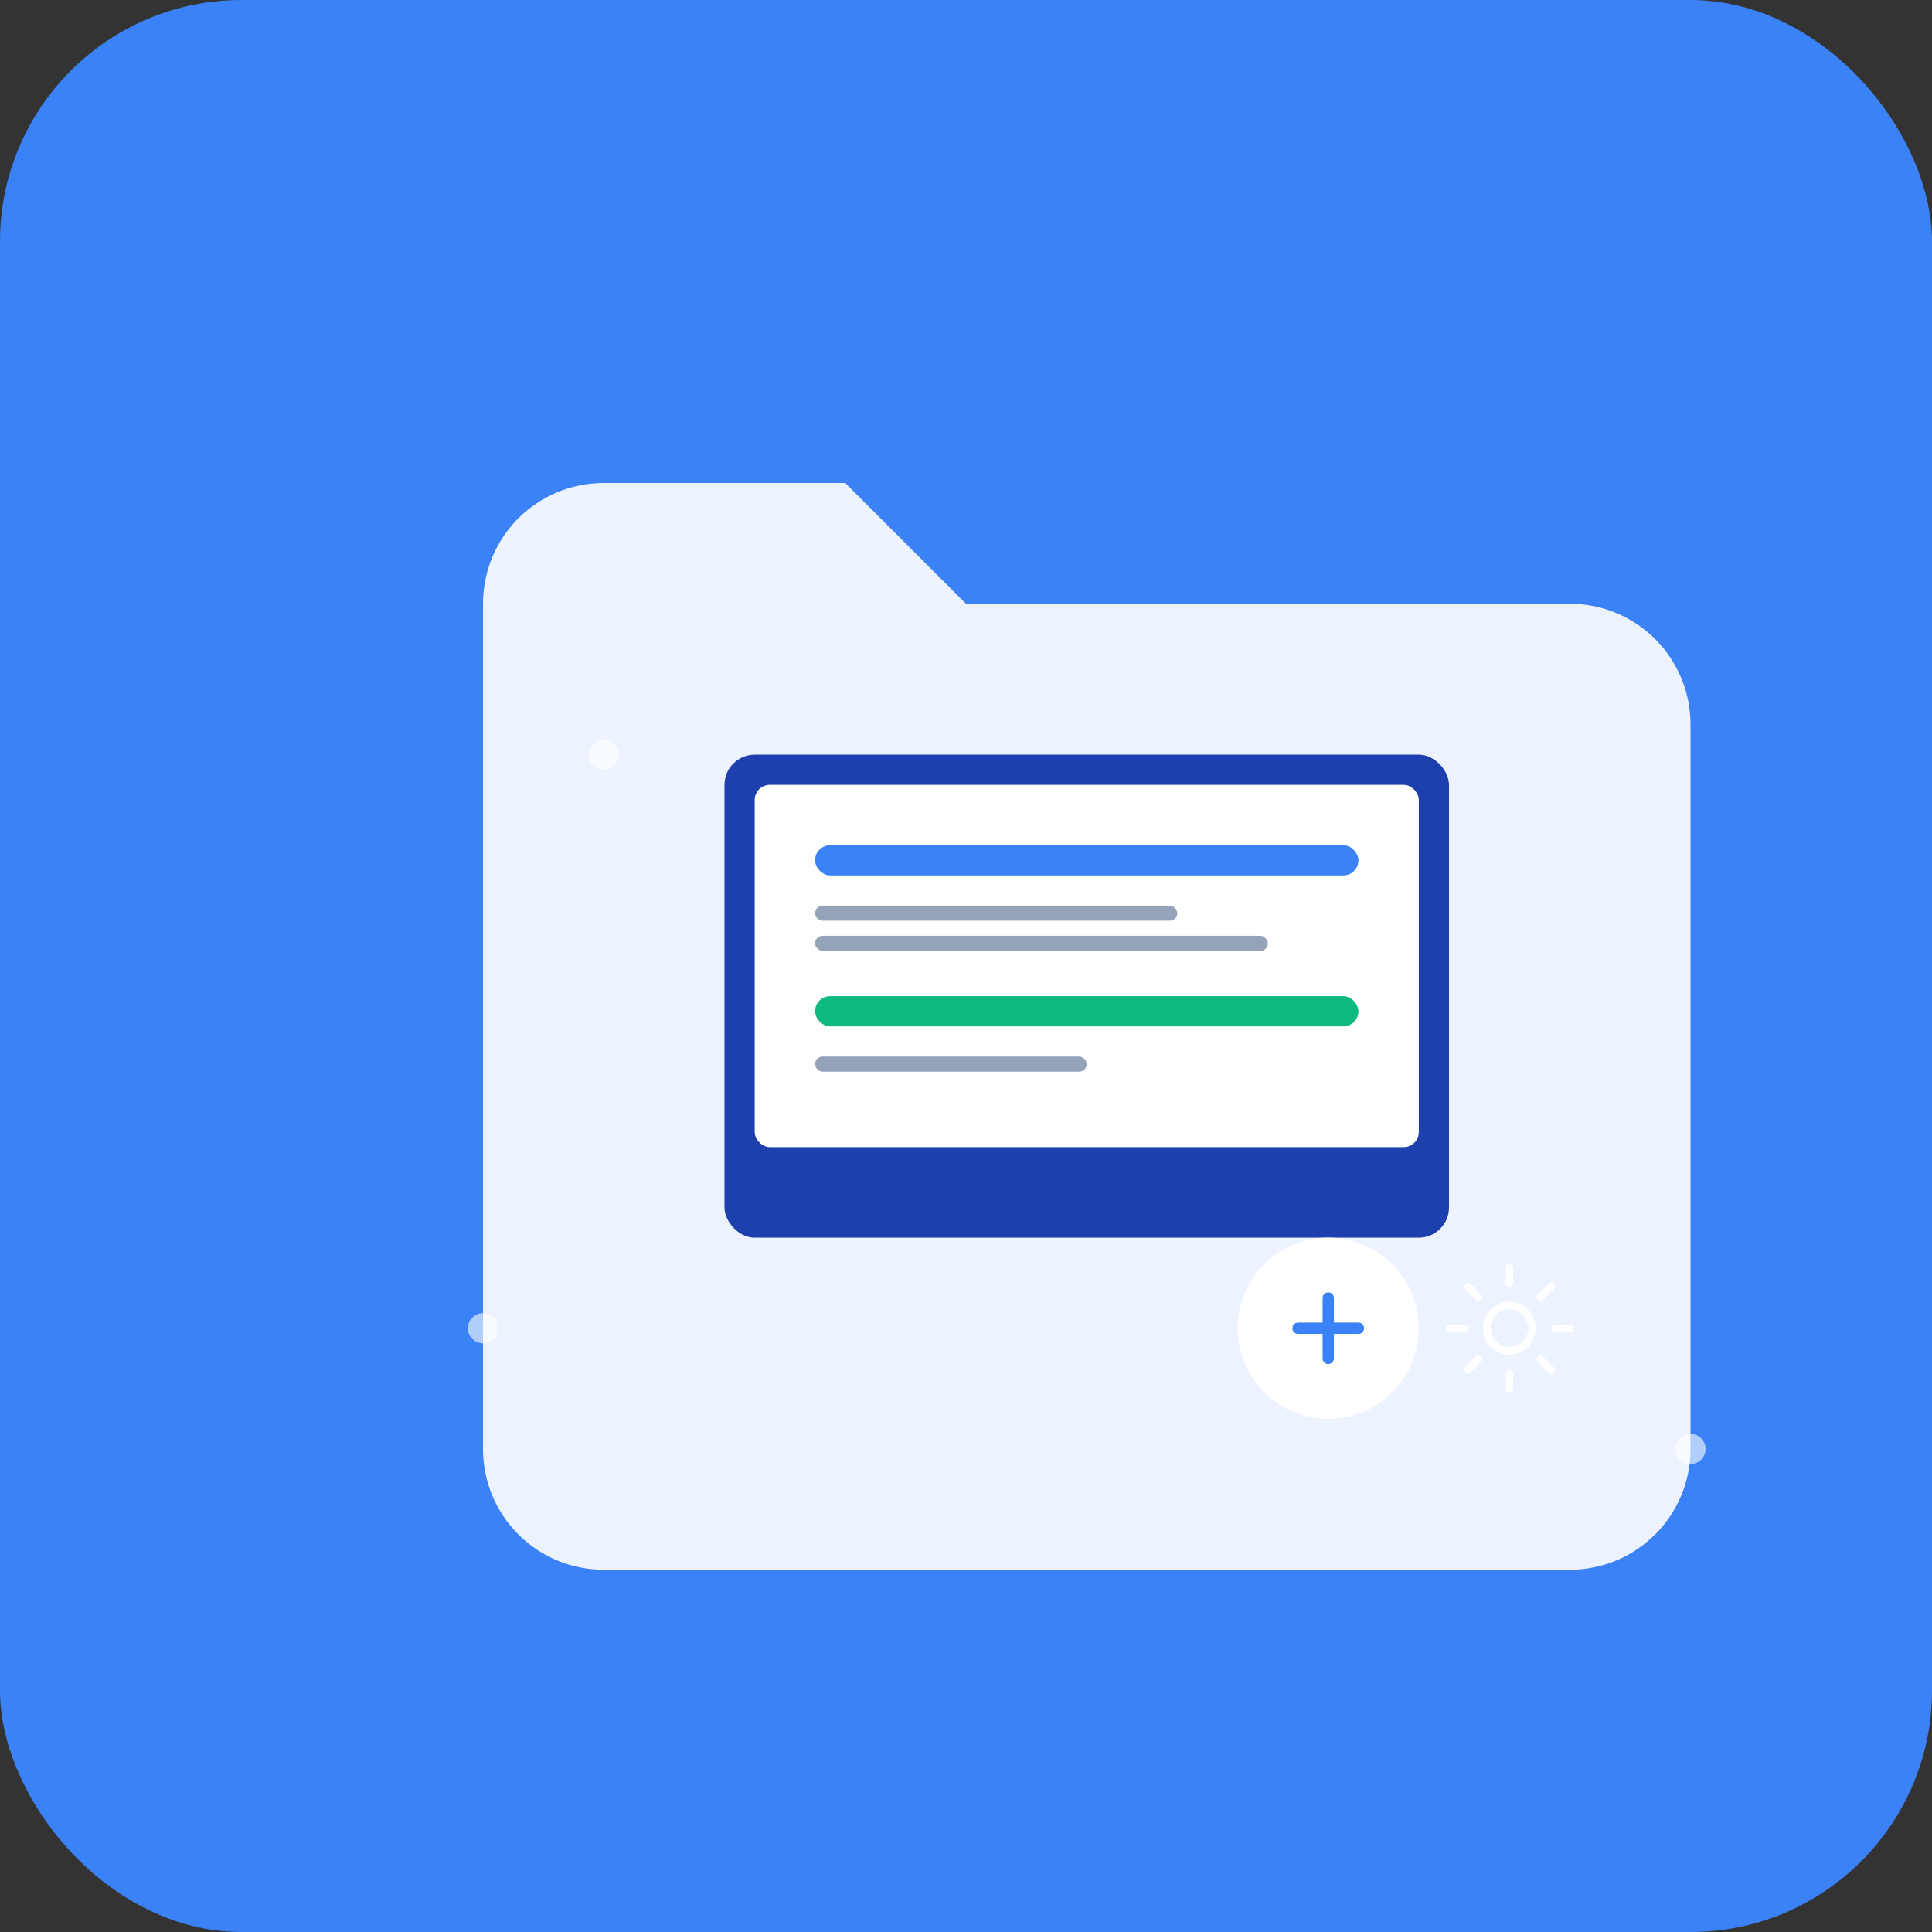 <svg width="512" height="512" viewBox="0 0 512 512" fill="none" xmlns="http://www.w3.org/2000/svg">
  <rect x="0" y="0" width="512" height="512" fill="#333333" stroke="none"/>
  <!-- 圓角方形背景 -->
  <rect width="512" height="512" rx="64" fill="#3B82F6"/>
  
  <!-- 主要圖示：專案展示的概念 -->
  <!-- 文件夾基底 -->
  <path d="M128 160C128 142.3 142.3 128 160 128H224L256 160H416C433.7 160 448 174.3 448 192V384C448 401.7 433.7 416 416 416H160C142.3 416 128 401.7 128 384V160Z" fill="#FFFFFF" opacity="0.9"/>
  
  <!-- 展示螢幕 -->
  <rect x="192" y="200" width="192" height="128" rx="8" fill="#1E40AF"/>
  <rect x="200" y="208" width="176" height="96" rx="4" fill="#FFFFFF"/>
  
  <!-- 螢幕內容 - 專案卡片 -->
  <rect x="216" y="224" width="144" height="8" rx="4" fill="#3B82F6"/>
  <rect x="216" y="240" width="96" height="4" rx="2" fill="#94A3B8"/>
  <rect x="216" y="248" width="120" height="4" rx="2" fill="#94A3B8"/>
  
  <rect x="216" y="264" width="144" height="8" rx="4" fill="#10B981"/>
  <rect x="216" y="280" width="72" height="4" rx="2" fill="#94A3B8"/>
  
  <!-- 管理圖標 -->
  <circle cx="352" cy="352" r="24" fill="#FFFFFF"/>
  <path d="M344 352H360M352 344V360" stroke="#3B82F6" stroke-width="3" stroke-linecap="round"/>
  
  <!-- 設定齒輪 -->
  <g transform="translate(384, 336)">
    <circle cx="16" cy="16" r="6" fill="none" stroke="#FFFFFF" stroke-width="2"/>
    <path d="M16 0V4M16 28V32M0 16H4M28 16H32M4.9 4.9L7.75 7.75M24.25 24.25L27.1 27.1M4.9 27.1L7.75 24.25M24.25 7.75L27.1 4.9" stroke="#FFFFFF" stroke-width="2" stroke-linecap="round"/>
  </g>
  
  <!-- 點裝飾 -->
  <circle cx="160" cy="200" r="4" fill="#FFFFFF" opacity="0.6"/>
  <circle cx="448" cy="384" r="4" fill="#FFFFFF" opacity="0.6"/>
  <circle cx="128" cy="352" r="4" fill="#FFFFFF" opacity="0.6"/>
</svg>
